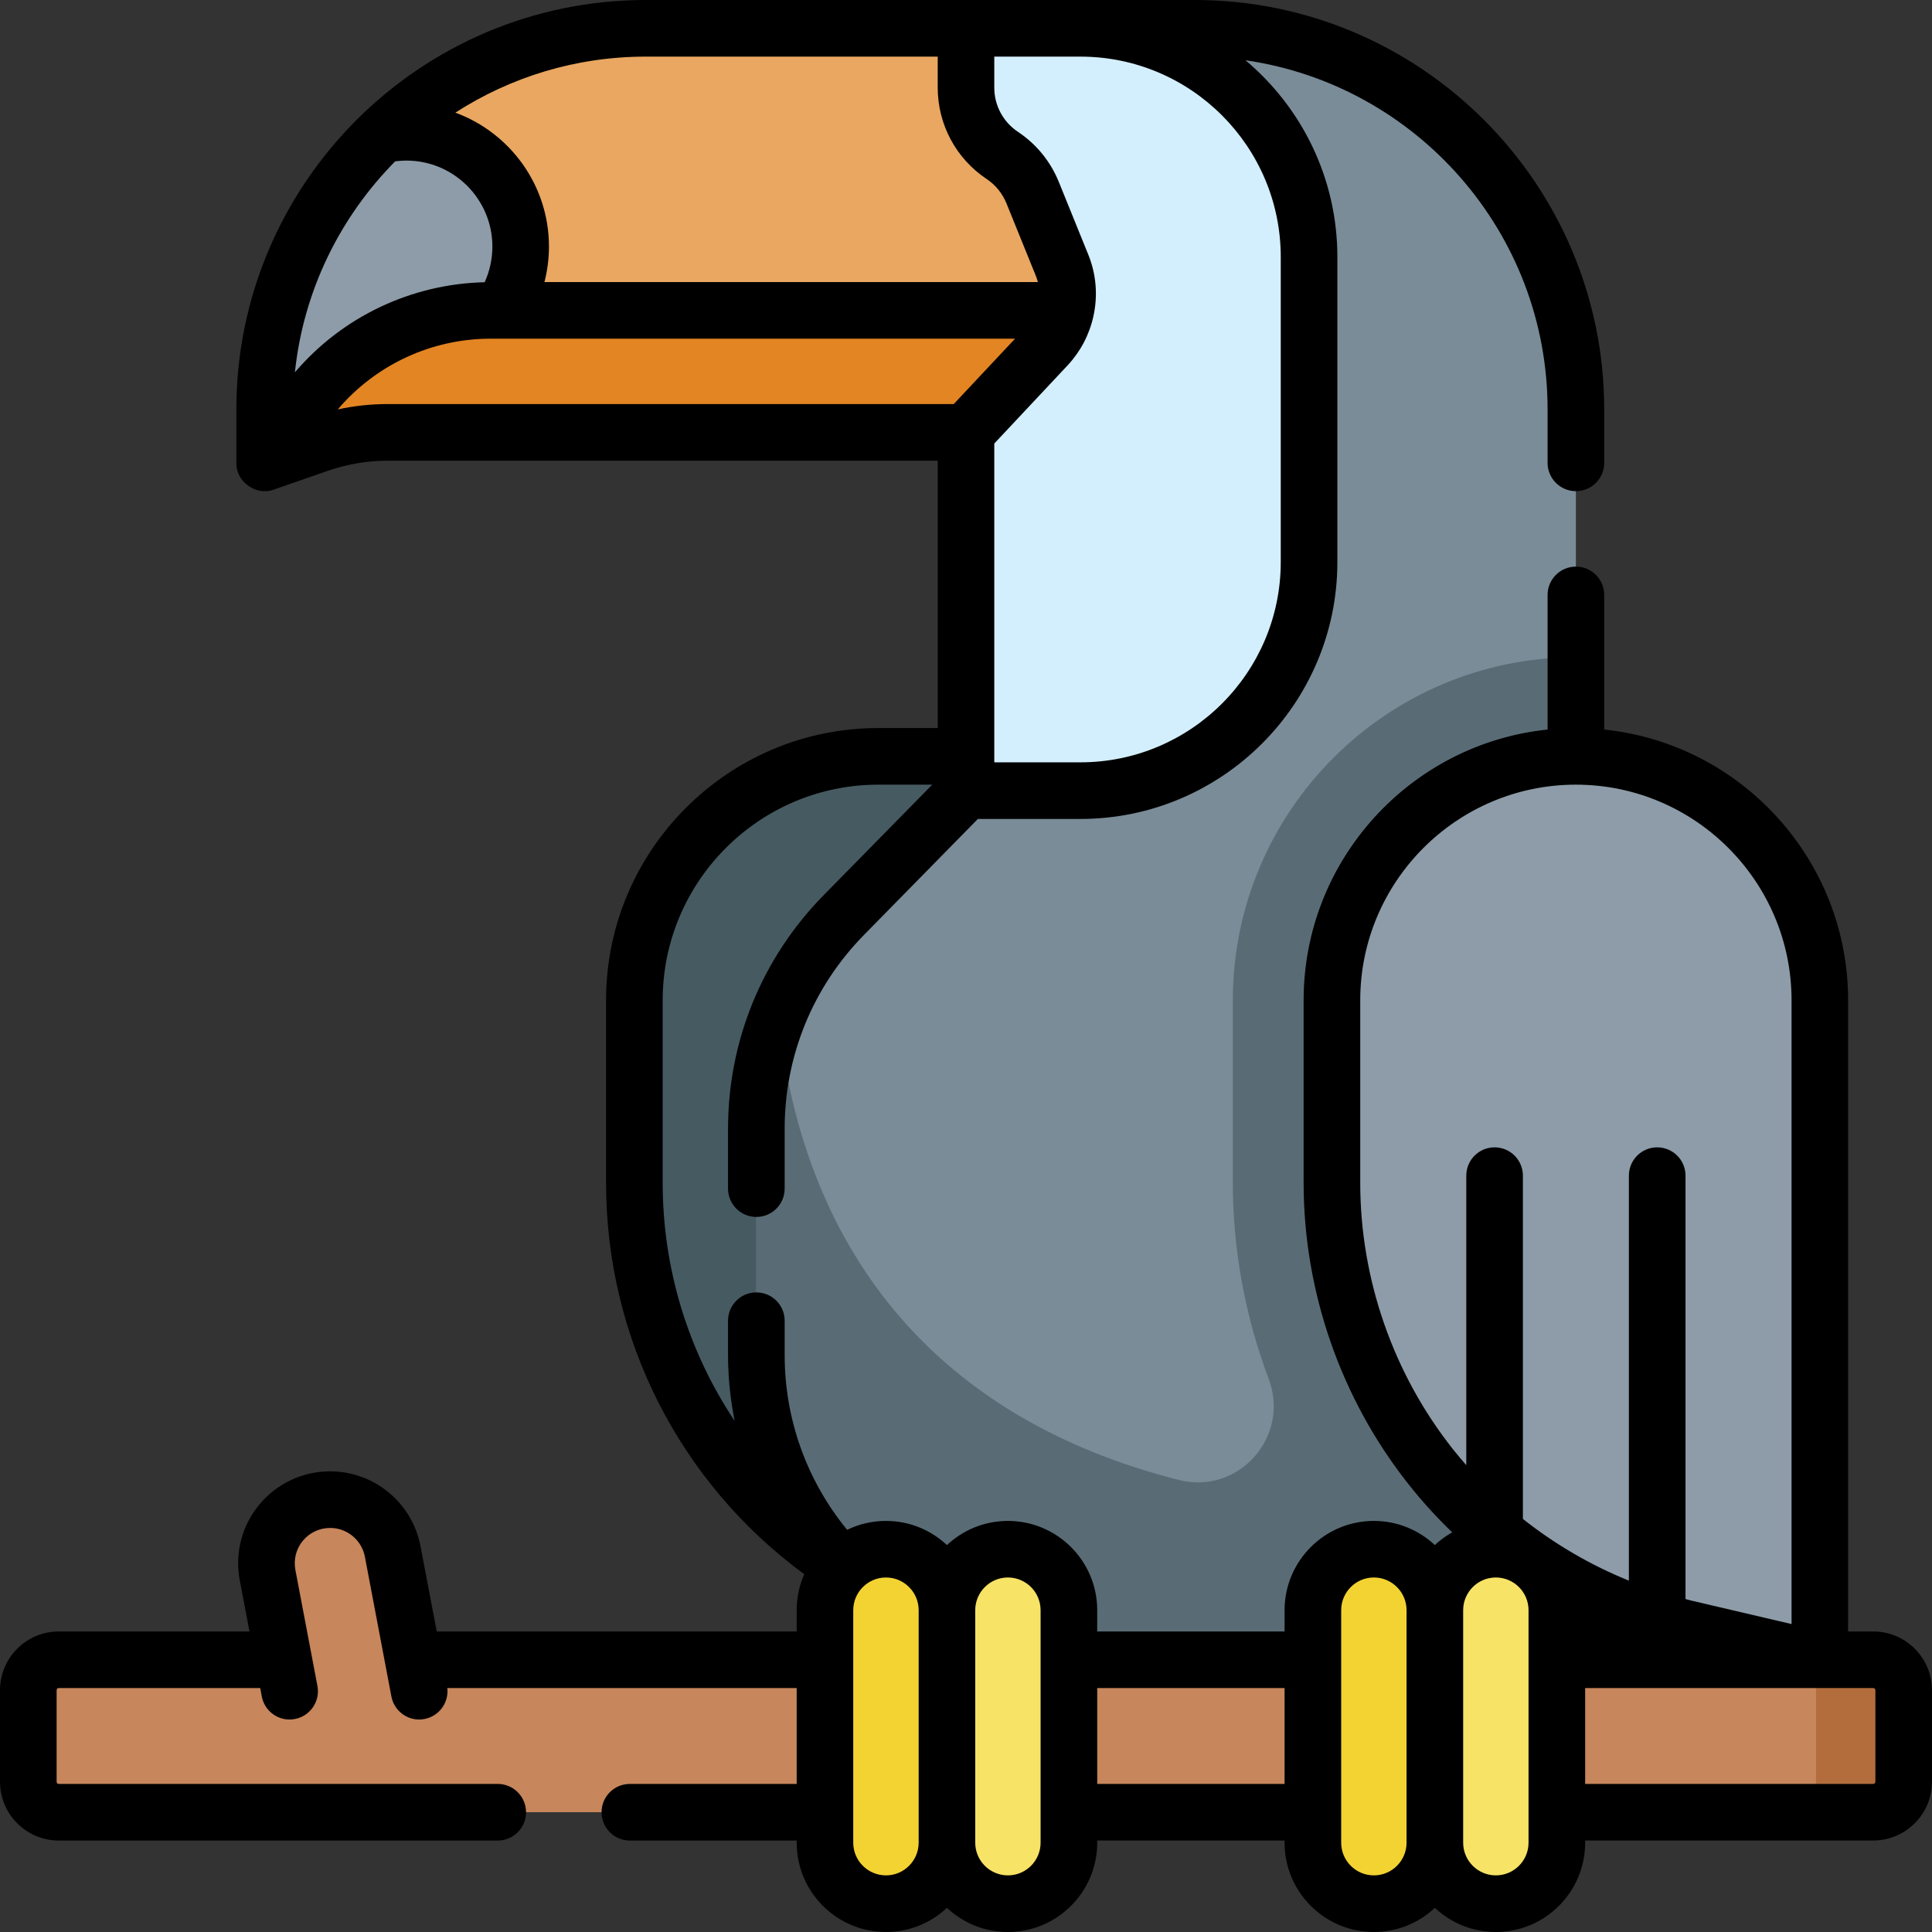 <svg width="36" height="36" viewBox="0 0 36 36" fill="none" xmlns="http://www.w3.org/2000/svg">
<rect x="0" y="0" width="36" height="36" fill="#333333" stroke="none"/>
<g clip-path="url(#clip0)">
<path d="M5.292 30.927L4.989 29.354C4.848 28.622 5.409 27.944 6.153 27.944C6.722 27.944 7.21 28.347 7.318 28.906L7.706 30.927H34.904C35.218 30.927 35.473 31.181 35.473 31.495V33.2C35.473 33.514 35.218 33.768 34.904 33.768H1.096C0.782 33.768 0.527 33.514 0.527 33.2V31.495C0.527 31.181 0.782 30.927 1.096 30.927H5.292V30.927Z" fill="#C7865B"/>
<path d="M34.904 33.768H33.271C33.585 33.768 33.839 33.514 33.839 33.2V31.495C33.839 31.181 33.585 30.927 33.271 30.927H34.904C35.218 30.927 35.473 31.181 35.473 31.495V33.2C35.473 33.514 35.218 33.768 34.904 33.768Z" fill="#B36D3C"/>
<path d="M18.399 30.338L20.912 30.927V14.094H16.366C13.856 14.094 11.821 16.129 11.821 18.639V22.04C11.821 25.998 14.546 29.435 18.399 30.338Z" fill="#465A61"/>
<path d="M26.523 30.927H19.776C16.637 30.927 14.094 28.383 14.094 25.245V21.034C14.094 19.545 14.678 18.115 15.722 17.052L18 14.733V0.527H22.262C26.184 0.527 29.364 3.707 29.364 7.63V28.086C29.364 29.655 28.092 30.927 26.523 30.927Z" fill="#7A8C98"/>
<path d="M26.523 30.927H19.776C16.637 30.927 14.094 28.383 14.094 25.245V21.034C14.094 20.304 14.235 19.588 14.501 18.922C14.948 23.242 17.371 26.414 21.968 27.577C23.08 27.859 24.045 26.769 23.641 25.696C23.203 24.533 22.972 23.292 22.972 22.04V18.639C22.972 15.114 25.84 12.247 29.364 12.247V28.086C29.364 29.655 28.092 30.927 26.523 30.927Z" fill="#596C76"/>
<path d="M20.131 0.527C22.485 0.527 24.392 2.435 24.392 4.789V10.471C24.392 12.825 22.485 14.733 20.131 14.733H18V0.527H20.131Z" fill="#D3EFFD"/>
<path d="M12.034 0.527H18V1.632C18 2.14 18.254 2.614 18.676 2.896C18.93 3.065 19.127 3.306 19.241 3.589L19.789 4.941C19.9 5.214 19.92 5.507 19.859 5.783H9.139C7.748 5.783 6.445 6.462 5.647 7.601L4.931 8.624V7.63C4.931 3.707 8.111 0.527 12.034 0.527Z" fill="#E9A761"/>
<path d="M9.702 4.595C9.702 5.035 9.569 5.444 9.34 5.783H9.139C7.748 5.783 6.445 6.462 5.647 7.601L4.931 8.624V7.63C4.931 5.617 5.769 3.8 7.114 2.508C7.29 2.48 7.445 2.464 7.571 2.464C8.748 2.464 9.702 3.418 9.702 4.595Z" fill="#8D9CA8"/>
<path d="M9.139 5.783H19.858C19.804 6.027 19.687 6.257 19.509 6.446L18 8.056H7.227C6.788 8.056 6.353 8.131 5.939 8.274L4.931 8.624L5.647 7.601C6.445 6.462 7.748 5.783 9.139 5.783Z" fill="#E38523"/>
<path d="M31.397 30.338L33.91 30.927V18.639C33.91 16.129 31.875 14.094 29.364 14.094C26.854 14.094 24.819 16.129 24.819 18.639V22.04C24.819 25.998 27.543 29.435 31.397 30.338Z" fill="#8D9CA8"/>
<path d="M27.873 35.473C28.5 35.473 29.009 34.964 29.009 34.336V30.003C29.009 29.376 28.5 28.867 27.873 28.867C27.245 28.867 26.736 29.376 26.736 30.003V34.336C26.736 34.964 27.245 35.473 27.873 35.473Z" fill="#F7E365"/>
<path d="M25.6 35.473C26.227 35.473 26.736 34.964 26.736 34.336V30.003C26.736 29.376 26.227 28.867 25.6 28.867C24.972 28.867 24.463 29.376 24.463 30.003V34.336C24.463 34.964 24.972 35.473 25.6 35.473Z" fill="#F3D332"/>
<path d="M18.781 35.473C19.409 35.473 19.918 34.964 19.918 34.336V30.003C19.918 29.376 19.409 28.867 18.781 28.867C18.154 28.867 17.645 29.376 17.645 30.003V34.336C17.645 34.964 18.154 35.473 18.781 35.473Z" fill="#F7E365"/>
<path d="M16.508 35.473C17.136 35.473 17.645 34.964 17.645 34.336V30.003C17.645 29.376 17.136 28.867 16.508 28.867C15.881 28.867 15.372 29.376 15.372 30.003V34.336C15.372 34.964 15.881 35.473 16.508 35.473Z" fill="#F3D332"/>
<path d="M34.904 30.4H34.437V18.639C34.437 16.02 32.442 13.858 29.892 13.594V11.085C29.892 10.794 29.656 10.558 29.365 10.558C29.073 10.558 28.837 10.794 28.837 11.085V13.594C26.287 13.858 24.291 16.02 24.291 18.639V22.04C24.291 24.072 24.987 26.069 26.25 27.662C26.5 27.978 26.771 28.275 27.06 28.553C26.943 28.619 26.834 28.698 26.736 28.79C26.439 28.511 26.039 28.34 25.6 28.34C24.683 28.34 23.936 29.086 23.936 30.004V30.4H20.445V30.004C20.445 29.086 19.699 28.34 18.781 28.34C18.342 28.34 17.943 28.511 17.645 28.79C17.347 28.511 16.948 28.34 16.509 28.34C16.249 28.34 16.004 28.4 15.785 28.506C15.032 27.587 14.621 26.445 14.621 25.245V24.609C14.621 24.318 14.385 24.082 14.094 24.082C13.802 24.082 13.566 24.318 13.566 24.609V25.245C13.566 25.663 13.608 26.074 13.689 26.476C12.826 25.183 12.348 23.647 12.348 22.039V18.639C12.348 16.424 14.151 14.621 16.367 14.621H17.371L15.345 16.683C14.198 17.852 13.566 19.397 13.566 21.034V22.148C13.566 22.44 13.802 22.676 14.094 22.676C14.385 22.676 14.621 22.44 14.621 22.148V21.034C14.621 19.675 15.146 18.392 16.098 17.422L18.221 15.26H20.131C22.772 15.26 24.92 13.112 24.92 10.471V4.789C24.92 3.319 24.254 2.002 23.208 1.123C26.387 1.583 28.837 4.326 28.837 7.63V8.625C28.837 8.916 29.073 9.152 29.365 9.152C29.656 9.152 29.892 8.916 29.892 8.625V7.63C29.892 3.423 26.469 0 22.262 0H12.034C7.826 0 4.404 3.423 4.404 7.63V8.624C4.394 8.977 4.775 9.247 5.104 9.122L6.111 8.772C6.475 8.647 6.85 8.584 7.226 8.584H7.227H17.473V13.566H16.366C13.569 13.566 11.293 15.842 11.293 18.639V22.039C11.293 24.938 12.666 27.63 14.986 29.333C14.896 29.538 14.845 29.765 14.845 30.003V30.4H8.138L7.835 28.808C7.68 28.002 6.973 27.416 6.151 27.416C5.639 27.416 5.157 27.643 4.831 28.037C4.504 28.432 4.372 28.947 4.468 29.45L4.649 30.4H1.095C0.491 30.4 0 30.891 0 31.495V33.2C0 33.804 0.491 34.296 1.095 34.296H9.275C9.566 34.296 9.802 34.059 9.802 33.768C9.802 33.477 9.566 33.241 9.275 33.241H1.095C1.073 33.241 1.055 33.222 1.055 33.2V31.495C1.055 31.473 1.073 31.454 1.095 31.454H4.849L4.878 31.611C4.926 31.864 5.147 32.041 5.396 32.041C5.428 32.041 5.461 32.038 5.494 32.031C5.78 31.978 5.969 31.702 5.915 31.416L5.504 29.253C5.467 29.059 5.518 28.861 5.643 28.71C5.769 28.558 5.954 28.471 6.152 28.471C6.467 28.471 6.739 28.696 6.799 29.006L7.293 31.611C7.341 31.864 7.562 32.041 7.811 32.041C7.843 32.041 7.876 32.038 7.909 32.031C8.182 31.98 8.366 31.726 8.335 31.454H14.845V33.241H11.736C11.445 33.241 11.209 33.477 11.209 33.768C11.209 34.059 11.445 34.296 11.736 34.296H14.845V34.336C14.845 35.254 15.591 36 16.509 36C16.948 36 17.347 35.829 17.645 35.55C17.942 35.829 18.342 36 18.781 36C19.699 36 20.445 35.254 20.445 34.336V34.295H23.936V34.336C23.936 35.254 24.682 36 25.6 36H25.6C26.039 36 26.439 35.829 26.736 35.55C27.034 35.829 27.433 36 27.873 36H27.873C28.79 36 29.537 35.254 29.537 34.336V34.295H34.904C35.508 34.295 36 33.804 36 33.2V31.495C36 30.891 35.509 30.4 34.904 30.4ZM23.865 4.789V10.471C23.865 12.53 22.19 14.205 20.131 14.205H18.527V8.265L19.894 6.807C20.132 6.553 20.297 6.239 20.373 5.898C20.373 5.897 20.373 5.897 20.373 5.897C20.46 5.509 20.427 5.11 20.278 4.743L19.73 3.391C19.575 3.009 19.312 2.686 18.969 2.457C18.692 2.273 18.527 1.965 18.527 1.632V1.055H20.131C22.19 1.055 23.865 2.73 23.865 4.789ZM17.473 1.055V1.632C17.473 2.318 17.813 2.954 18.384 3.335C18.55 3.445 18.677 3.602 18.753 3.787L19.301 5.139C19.316 5.177 19.329 5.216 19.339 5.256H10.145C10.2 5.042 10.229 4.82 10.229 4.595C10.229 3.45 9.502 2.472 8.485 2.099C9.509 1.439 10.727 1.055 12.034 1.055H17.473ZM7.365 3.005C7.461 2.995 7.528 2.992 7.571 2.992C8.456 2.992 9.175 3.711 9.175 4.595C9.175 4.827 9.125 5.052 9.031 5.259C7.663 5.29 6.376 5.904 5.495 6.938C5.655 5.412 6.34 4.04 7.365 3.005ZM7.226 7.529C6.913 7.529 6.601 7.562 6.294 7.629C6.999 6.799 8.038 6.311 9.139 6.311H18.914L17.772 7.529H7.227C7.227 7.529 7.226 7.529 7.226 7.529ZM25.346 22.04V18.639C25.346 16.424 27.149 14.621 29.364 14.621C31.58 14.621 33.383 16.424 33.383 18.639V30.262L31.517 29.825H31.517C31.48 29.816 31.444 29.805 31.407 29.796V21.907C31.407 21.615 31.171 21.379 30.879 21.379C30.588 21.379 30.352 21.615 30.352 21.907V29.453C29.642 29.166 28.976 28.777 28.377 28.303V21.907C28.377 21.615 28.141 21.379 27.849 21.379C27.558 21.379 27.322 21.615 27.322 21.907V27.301C27.238 27.205 27.155 27.107 27.076 27.007C25.96 25.599 25.346 23.835 25.346 22.04ZM16.509 34.945C16.173 34.945 15.899 34.672 15.899 34.336V30.003C15.899 29.668 16.173 29.394 16.509 29.394C16.844 29.394 17.118 29.668 17.118 30.003V34.336C17.117 34.672 16.844 34.945 16.509 34.945ZM19.39 34.336C19.39 34.672 19.117 34.945 18.781 34.945C18.445 34.945 18.172 34.672 18.172 34.336V30.003C18.172 29.668 18.445 29.394 18.781 29.394C19.117 29.394 19.39 29.668 19.39 30.003V34.336ZM20.445 33.241V31.454H23.936V33.241H20.445ZM25.6 34.945C25.264 34.945 24.991 34.672 24.991 34.336V30.003C24.991 29.668 25.264 29.394 25.6 29.394C25.936 29.394 26.209 29.668 26.209 30.003V34.336C26.209 34.672 25.936 34.945 25.6 34.945ZM28.482 34.336C28.482 34.672 28.209 34.945 27.873 34.945C27.537 34.945 27.264 34.672 27.264 34.336V30.003C27.264 29.668 27.537 29.394 27.873 29.394C28.209 29.394 28.482 29.668 28.482 30.003V34.336ZM34.945 33.2C34.945 33.222 34.927 33.241 34.904 33.241H29.537V31.454H34.904C34.927 31.454 34.945 31.473 34.945 31.495V33.2Z" fill="black"/>
</g>
<defs>
<clipPath id="clip0">
<rect width="36" height="36" fill="white"/>
</clipPath>
</defs>
</svg>
